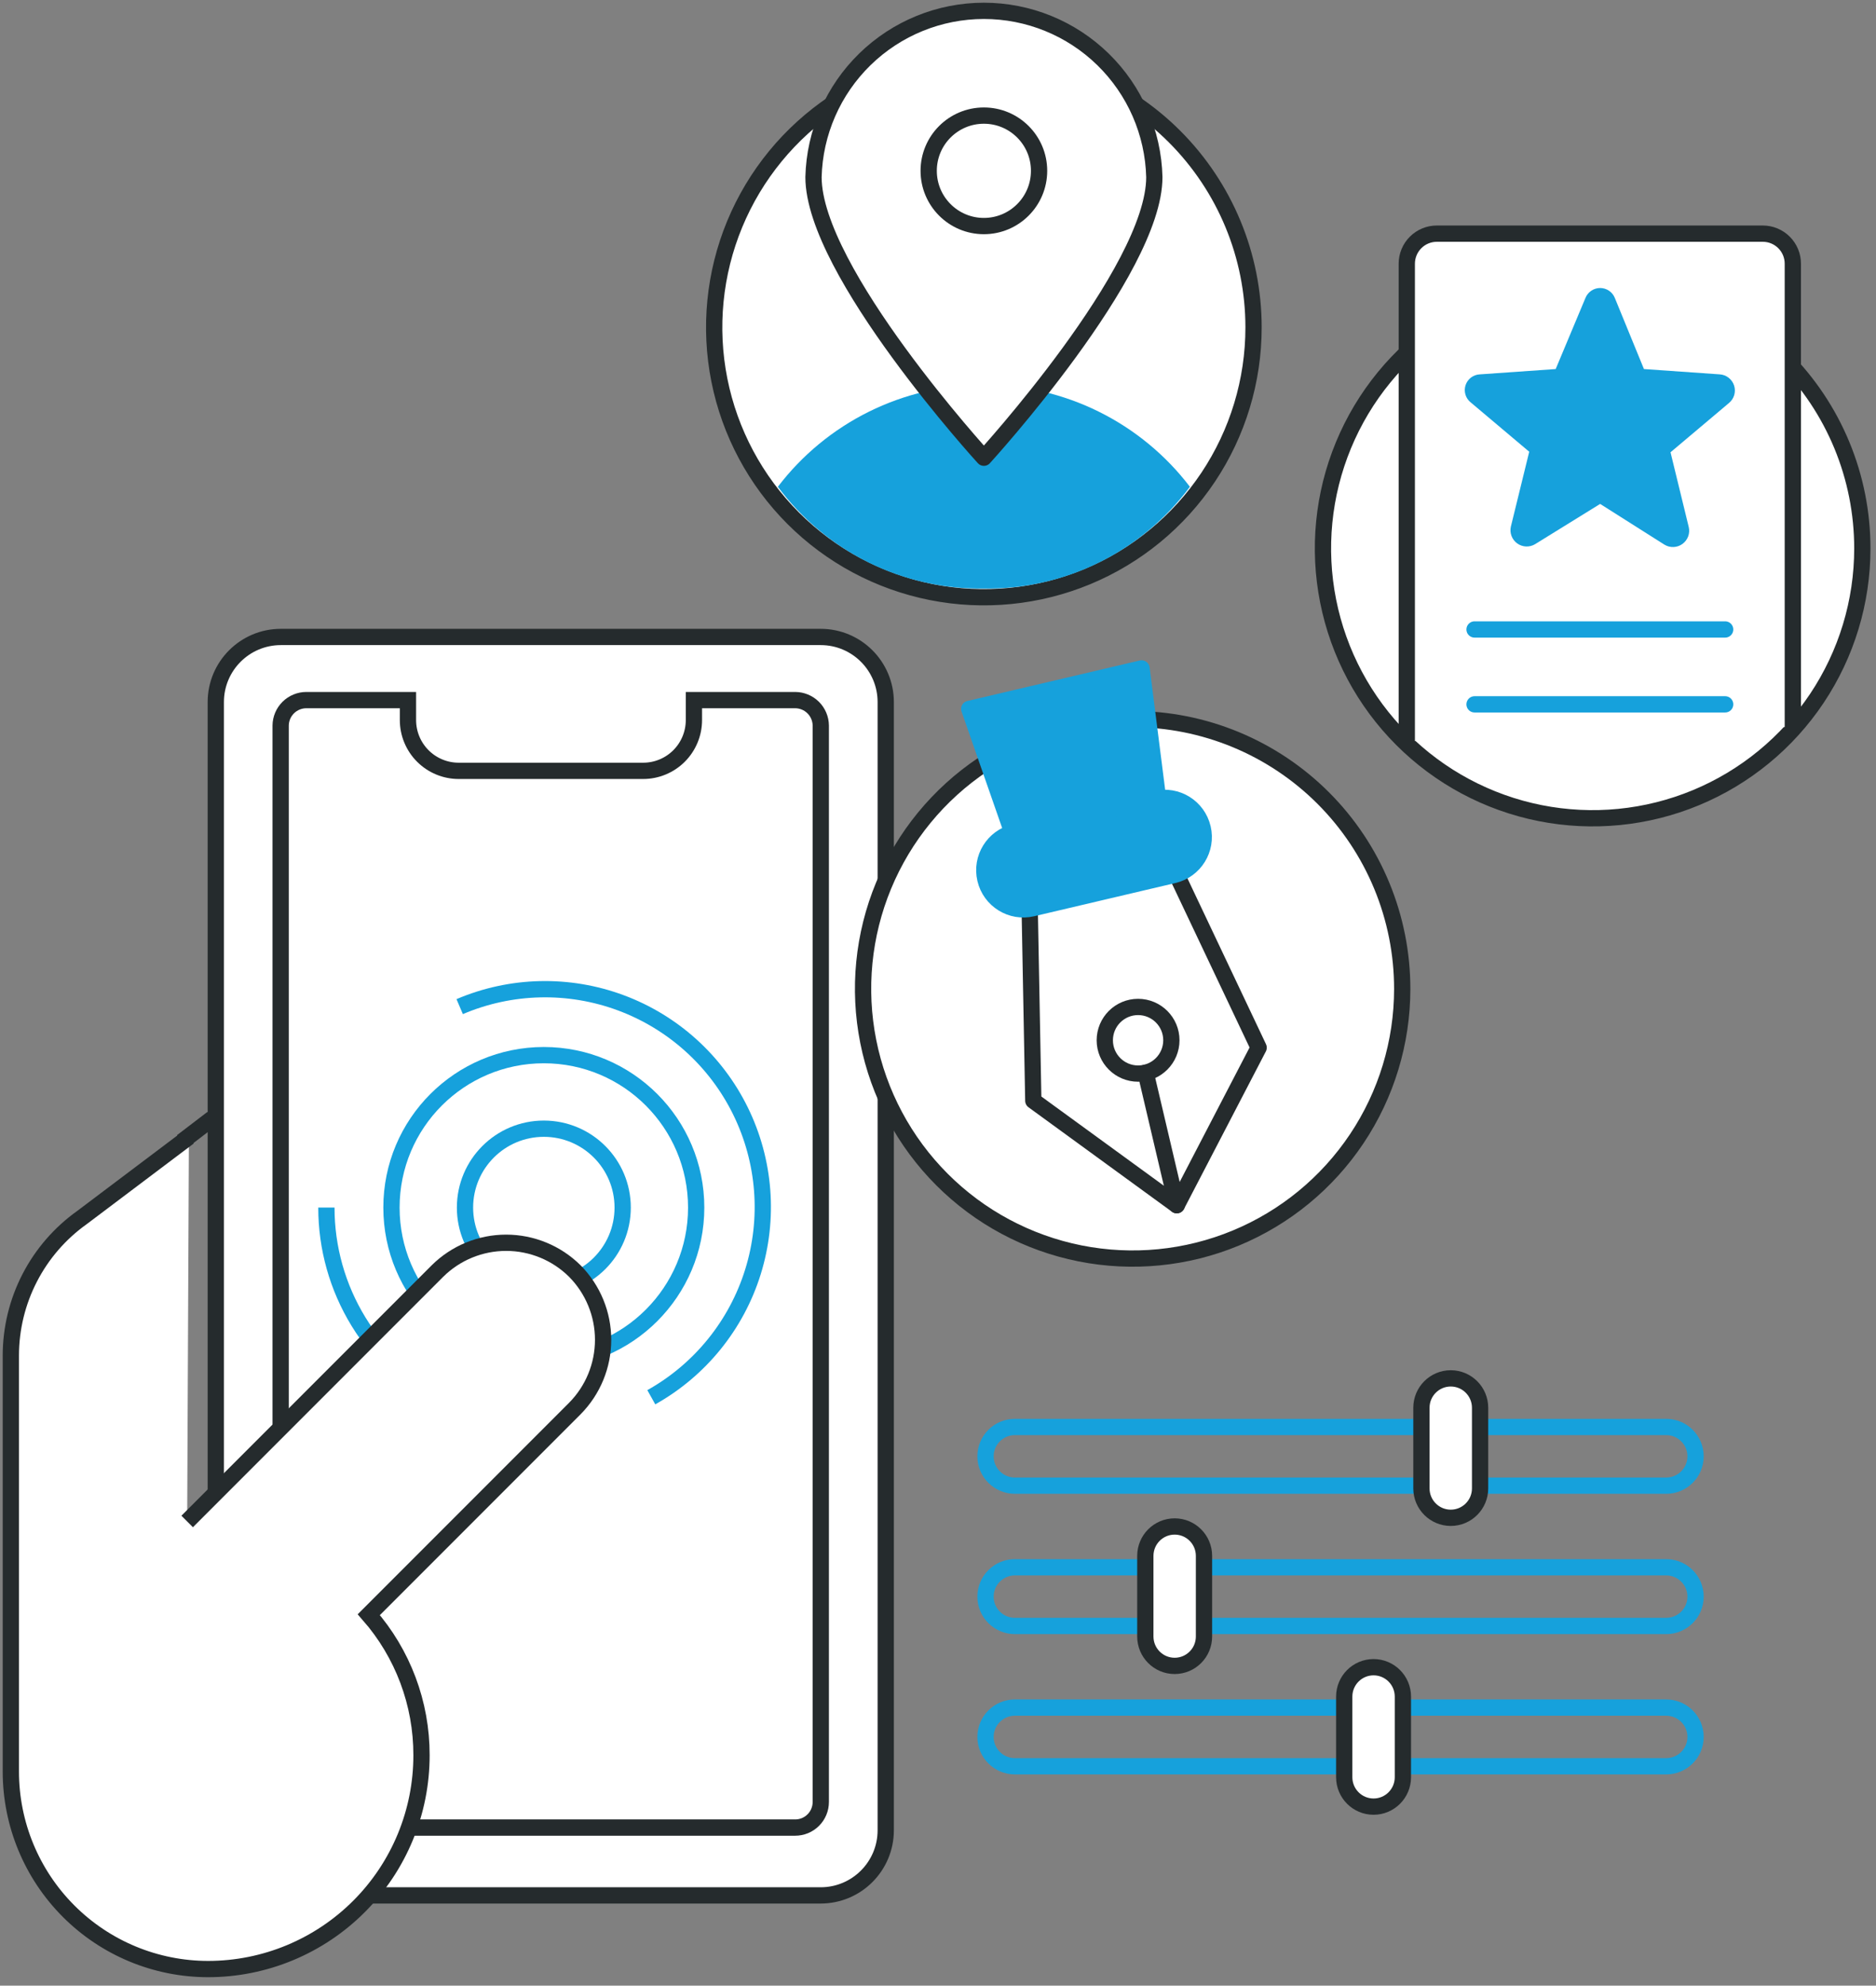 <svg width="173" height="183" viewBox="0 0 173 183" fill="none" xmlns="http://www.w3.org/2000/svg">
<rect x="0" y="0" width="173" height="183" fill="#808080" stroke="none"/>
<path d="M153.651 144.444H93.591C92.094 144.444 90.881 145.655 90.881 147.149C90.881 148.643 92.094 149.854 93.591 149.854H153.651C155.148 149.854 156.361 148.643 156.361 147.149C156.361 145.655 155.148 144.444 153.651 144.444Z" stroke="#16A1DC" stroke-width="1.5" stroke-miterlimit="10"/>
<path d="M153.651 157.374H93.591C92.094 157.374 90.881 158.585 90.881 160.079C90.881 161.572 92.094 162.784 93.591 162.784H153.651C155.148 162.784 156.361 161.572 156.361 160.079C156.361 158.585 155.148 157.374 153.651 157.374Z" stroke="#16A1DC" stroke-width="1.5" stroke-miterlimit="10"/>
<path d="M105.619 143.393V150.823C105.619 152.32 106.83 153.533 108.324 153.533C109.818 153.533 111.029 152.32 111.029 150.823V143.393C111.029 141.897 109.818 140.683 108.324 140.683C106.83 140.683 105.619 141.897 105.619 143.393Z" fill="white" stroke="#252B2D" stroke-width="1.5" stroke-miterlimit="10"/>
<path d="M153.651 131.513H93.591C92.094 131.513 90.881 132.724 90.881 134.218C90.881 135.712 92.094 136.923 93.591 136.923H153.651C155.148 136.923 156.361 135.712 156.361 134.218C156.361 132.724 155.148 131.513 153.651 131.513Z" stroke="#16A1DC" stroke-width="1.5" stroke-miterlimit="10"/>
<path d="M131.08 129.744V137.174C131.08 138.67 132.291 139.884 133.785 139.884C135.279 139.884 136.49 138.67 136.49 137.174V129.744C136.49 128.247 135.279 127.034 133.785 127.034C132.291 127.034 131.08 128.247 131.08 129.744Z" fill="white" stroke="#252B2D" stroke-width="1.5" stroke-miterlimit="10"/>
<path d="M123.961 156.363V163.793C123.961 165.29 125.172 166.503 126.666 166.503C128.16 166.503 129.371 165.29 129.371 163.793V156.363C129.371 154.867 128.16 153.653 126.666 153.653C125.172 153.653 123.961 154.867 123.961 156.363Z" fill="white" stroke="#252B2D" stroke-width="1.5" stroke-miterlimit="10"/>
<path d="M75.68 58.704H25.9C22.587 58.704 19.9 61.39 19.9 64.704V168.684C19.9 171.997 22.587 174.684 25.9 174.684H75.68C78.994 174.684 81.68 171.997 81.68 168.684V64.704C81.68 61.39 78.994 58.704 75.68 58.704Z" fill="white" stroke="#252B2D" stroke-width="1.5" stroke-miterlimit="10"/>
<path d="M73.331 64.523H63.991V66.363C63.991 67.605 63.498 68.795 62.62 69.673C61.742 70.55 60.552 71.043 59.311 71.043H42.311C41.695 71.045 41.086 70.925 40.517 70.69C39.948 70.456 39.431 70.111 38.995 69.676C38.559 69.242 38.214 68.725 37.978 68.157C37.742 67.588 37.621 66.979 37.621 66.363V64.523H28.251C27.628 64.523 27.029 64.769 26.585 65.207C26.142 65.645 25.889 66.24 25.881 66.863V166.073C25.884 166.7 26.134 167.301 26.578 167.743C27.023 168.185 27.624 168.433 28.251 168.433H73.331C73.641 168.433 73.948 168.372 74.234 168.254C74.52 168.135 74.781 167.961 75 167.742C75.219 167.523 75.393 167.263 75.511 166.977C75.63 166.69 75.691 166.383 75.691 166.073V66.863C75.683 66.242 75.431 65.648 74.99 65.21C74.548 64.773 73.953 64.526 73.331 64.523V64.523Z" stroke="#252B2D" stroke-width="1.5" stroke-miterlimit="10"/>
<path d="M41.1 129.223C37.788 127.543 35.007 124.978 33.065 121.813C31.124 118.648 30.097 115.007 30.1 111.293" stroke="#16A1DC" stroke-width="1.5" stroke-miterlimit="10"/>
<path d="M42.391 92.773C47.119 90.758 52.44 90.633 57.258 92.424C62.076 94.214 66.024 97.784 68.289 102.398C70.554 107.012 70.963 112.319 69.432 117.226C67.901 122.133 64.547 126.266 60.061 128.773" stroke="#16A1DC" stroke-width="1.5" stroke-miterlimit="10"/>
<path d="M50.15 125.344C57.909 125.344 64.2 119.053 64.2 111.294C64.2 103.534 57.909 97.244 50.15 97.244C42.39 97.244 36.1 103.534 36.1 111.294C36.1 119.053 42.39 125.344 50.15 125.344Z" stroke="#16A1DC" stroke-width="1.5" stroke-miterlimit="10"/>
<path d="M50.151 118.563C54.166 118.563 57.421 115.309 57.421 111.293C57.421 107.278 54.166 104.023 50.151 104.023C46.136 104.023 42.881 107.278 42.881 111.293C42.881 115.309 46.136 118.563 50.151 118.563Z" stroke="#16A1DC" stroke-width="1.5" stroke-miterlimit="10"/>
<path d="M17.26 140.223L40.34 117.143C42.025 115.473 44.302 114.536 46.675 114.536C49.048 114.536 51.325 115.473 53.01 117.143C54.68 118.829 55.617 121.106 55.617 123.478C55.617 125.851 54.68 128.128 53.01 129.813L34.01 148.813C37.151 152.395 38.879 156.999 38.87 161.763C38.873 164.349 38.366 166.91 37.379 169.3C36.392 171.69 34.944 173.862 33.117 175.692C31.291 177.522 29.121 178.975 26.733 179.967C24.346 180.959 21.786 181.471 19.2 181.473C14.373 181.473 9.744 179.556 6.331 176.143C2.917 172.73 1 168.1 1 163.273V124.933C1 122.441 1.597 119.985 2.74 117.771C3.883 115.556 5.539 113.647 7.57 112.203L17.42 104.783" fill="white"/>
<path d="M17.26 140.223L40.34 117.143C42.025 115.473 44.302 114.536 46.675 114.536C49.048 114.536 51.325 115.473 53.01 117.143V117.143C54.68 118.829 55.617 121.106 55.617 123.478C55.617 125.851 54.68 128.128 53.01 129.813L34.01 148.813C37.151 152.395 38.879 156.999 38.87 161.763V161.763C38.873 164.349 38.366 166.91 37.379 169.3C36.392 171.69 34.944 173.862 33.117 175.692C31.291 177.522 29.121 178.975 26.733 179.967C24.346 180.959 21.786 181.471 19.2 181.473V181.473C14.373 181.473 9.744 179.556 6.331 176.143C2.917 172.73 1 168.1 1 163.273V124.933C1 122.441 1.597 119.985 2.74 117.771C3.883 115.556 5.539 113.647 7.57 112.203L17.42 104.783" stroke="#252B2D" stroke-width="1.5" stroke-miterlimit="10"/>
<path d="M16.779 105.213L19.579 103.073" stroke="#252B2D" stroke-width="1.5" stroke-miterlimit="10"/>
<path d="M129.31 91.143C129.308 96.06 127.848 100.865 125.115 104.952C122.382 109.039 118.499 112.224 113.956 114.104C109.414 115.984 104.415 116.475 99.594 115.515C94.772 114.554 90.343 112.186 86.868 108.709C83.392 105.231 81.025 100.802 80.067 95.98C79.108 91.158 79.601 86.16 81.483 81.618C83.365 77.076 86.551 73.194 90.639 70.462C94.727 67.731 99.533 66.273 104.45 66.273C107.715 66.273 110.949 66.917 113.966 68.167C116.982 69.417 119.723 71.249 122.032 73.558C124.341 75.868 126.172 78.609 127.42 81.627C128.669 84.644 129.311 87.878 129.31 91.143Z" fill="white" stroke="#252B2D" stroke-width="1.5" stroke-linecap="round" stroke-linejoin="round"/>
<path d="M116.069 96.554L108.519 111.074L95.289 101.444L94.949 83.374L108.309 80.184L116.069 96.554Z" stroke="#252B2D" stroke-width="1.5" stroke-linecap="round" stroke-linejoin="round"/>
<path d="M106.58 73.63L93.546 76.695C91.61 77.15 90.41 79.088 90.865 81.023L90.867 81.033C91.322 82.968 93.26 84.168 95.196 83.713L108.23 80.649C110.166 80.194 111.366 78.256 110.911 76.32L110.908 76.311C110.453 74.375 108.516 73.175 106.58 73.63Z" fill="#16A1DC" stroke="#16A1DC" stroke-width="1.5" stroke-linecap="round" stroke-linejoin="round"/>
<path d="M105.271 61.603L89.381 65.334L93.301 76.573L106.771 73.403L105.271 61.603Z" fill="#16A1DC" stroke="#16A1DC" stroke-width="1.5" stroke-linecap="round" stroke-linejoin="round"/>
<path d="M105.65 98.864L108.52 111.074" stroke="#252B2D" stroke-width="1.5" stroke-linecap="round" stroke-linejoin="round"/>
<path d="M104.951 98.944C106.646 98.944 108.021 97.569 108.021 95.874C108.021 94.178 106.646 92.803 104.951 92.803C103.255 92.803 101.881 94.178 101.881 95.874C101.881 97.569 103.255 98.944 104.951 98.944Z" stroke="#252B2D" stroke-width="1.5" stroke-linecap="round" stroke-linejoin="round"/>
<path d="M115.599 30.163C115.601 35.083 114.144 39.892 111.413 43.983C108.681 48.074 104.798 51.264 100.254 53.148C95.709 55.031 90.709 55.525 85.884 54.567C81.059 53.608 76.626 51.24 73.147 47.763C69.668 44.285 67.298 39.854 66.338 35.029C65.378 30.204 65.87 25.203 67.751 20.658C69.634 16.113 72.821 12.229 76.911 9.496C81.001 6.762 85.81 5.303 90.729 5.303C97.324 5.303 103.648 7.922 108.312 12.584C112.975 17.246 115.597 23.569 115.599 30.163Z" fill="white" stroke="#252B2D" stroke-width="1.5" stroke-linecap="round" stroke-linejoin="round"/>
<path d="M90.731 54.243C94.414 54.295 98.056 53.471 101.36 51.84C104.663 50.21 107.531 47.819 109.73 44.864C107.5 41.941 104.625 39.572 101.33 37.941C98.034 36.31 94.407 35.462 90.731 35.462C87.054 35.462 83.427 36.31 80.131 37.941C76.836 39.572 73.961 41.941 71.731 44.864C73.929 47.819 76.798 50.211 80.101 51.842C83.404 53.472 87.047 54.295 90.731 54.243Z" fill="#16A1DC"/>
<path d="M106.45 16.323C106.45 25.003 90.73 42.184 90.73 42.184C90.73 42.184 75.019 25.003 75.019 16.323C75.123 12.224 76.824 8.328 79.76 5.465C82.696 2.602 86.634 1 90.734 1C94.835 1 98.773 2.602 101.709 5.465C104.645 8.328 106.346 12.224 106.45 16.323Z" fill="white" stroke="#252B2D" stroke-width="1.5" stroke-linecap="round" stroke-linejoin="round"/>
<path d="M90.731 20.834C93.542 20.834 95.821 18.555 95.821 15.744C95.821 12.932 93.542 10.654 90.731 10.654C87.919 10.654 85.641 12.932 85.641 15.744C85.641 18.555 87.919 20.834 90.731 20.834Z" fill="white" stroke="#252B2D" stroke-width="1.5" stroke-linecap="round" stroke-linejoin="round"/>
<path d="M171.74 50.544C171.74 55.462 170.281 60.271 167.549 64.361C164.816 68.451 160.932 71.638 156.387 73.52C151.843 75.403 146.842 75.895 142.018 74.936C137.194 73.976 132.762 71.608 129.284 68.129C125.806 64.651 123.437 60.22 122.478 55.395C121.518 50.571 122.011 45.571 123.893 41.026C125.775 36.482 128.963 32.598 133.053 29.865C137.143 27.132 141.951 25.674 146.87 25.674C150.136 25.672 153.371 26.315 156.389 27.564C159.407 28.813 162.149 30.645 164.459 32.955C166.768 35.265 168.6 38.007 169.85 41.025C171.099 44.043 171.741 47.277 171.74 50.544Z" fill="white" stroke="#252B2D" stroke-width="1.5" stroke-linecap="round" stroke-linejoin="round"/>
<path d="M129.73 68.314V24.314C129.729 23.948 129.8 23.586 129.939 23.248C130.079 22.91 130.283 22.603 130.542 22.345C130.8 22.086 131.107 21.882 131.445 21.742C131.783 21.603 132.145 21.532 132.51 21.534H162.56C162.925 21.534 163.286 21.605 163.623 21.745C163.96 21.885 164.265 22.09 164.523 22.348C164.78 22.607 164.984 22.913 165.123 23.25C165.261 23.588 165.332 23.949 165.33 24.314V66.974" fill="white"/>
<path d="M129.73 68.314V24.314C129.729 23.948 129.8 23.586 129.939 23.248C130.079 22.91 130.283 22.603 130.542 22.345C130.8 22.086 131.107 21.882 131.445 21.742C131.783 21.603 132.145 21.532 132.51 21.534H162.56C162.925 21.534 163.286 21.605 163.623 21.745C163.96 21.885 164.265 22.09 164.523 22.348C164.78 22.607 164.984 22.913 165.123 23.25C165.261 23.588 165.332 23.949 165.33 24.314V66.974" stroke="#252B2D" stroke-width="1.5" stroke-linecap="round" stroke-linejoin="round"/>
<path d="M135.98 58.013H159.09" stroke="#16A1DC" stroke-width="1.5" stroke-linecap="round" stroke-linejoin="round"/>
<path d="M135.98 64.914H159.09" stroke="#16A1DC" stroke-width="1.5" stroke-linecap="round" stroke-linejoin="round"/>
<path d="M136.461 34.503L143.461 34.013L146.201 27.473C146.308 27.2 146.495 26.965 146.738 26.799C146.981 26.633 147.268 26.544 147.561 26.544C147.855 26.544 148.142 26.633 148.385 26.799C148.628 26.965 148.815 27.2 148.921 27.473L151.601 34.013L158.601 34.503C158.898 34.524 159.181 34.633 159.415 34.817C159.649 35 159.823 35.249 159.914 35.532C160.006 35.814 160.01 36.118 159.928 36.403C159.845 36.689 159.679 36.943 159.451 37.133L154.051 41.683L155.731 48.573C155.799 48.86 155.78 49.16 155.678 49.437C155.575 49.713 155.394 49.953 155.156 50.127C154.918 50.301 154.635 50.401 154.34 50.414C154.046 50.428 153.754 50.355 153.501 50.203L147.561 46.443L141.561 50.153C141.309 50.305 141.017 50.378 140.722 50.364C140.428 50.351 140.144 50.251 139.907 50.077C139.669 49.903 139.487 49.663 139.385 49.387C139.283 49.111 139.264 48.81 139.331 48.523L141.021 41.633L135.621 37.083C135.391 36.899 135.223 36.649 135.139 36.367C135.054 36.084 135.058 35.783 135.149 35.503C135.241 35.223 135.415 34.977 135.649 34.798C135.884 34.62 136.167 34.517 136.461 34.503Z" fill="#16A1DC"/>
</svg>
